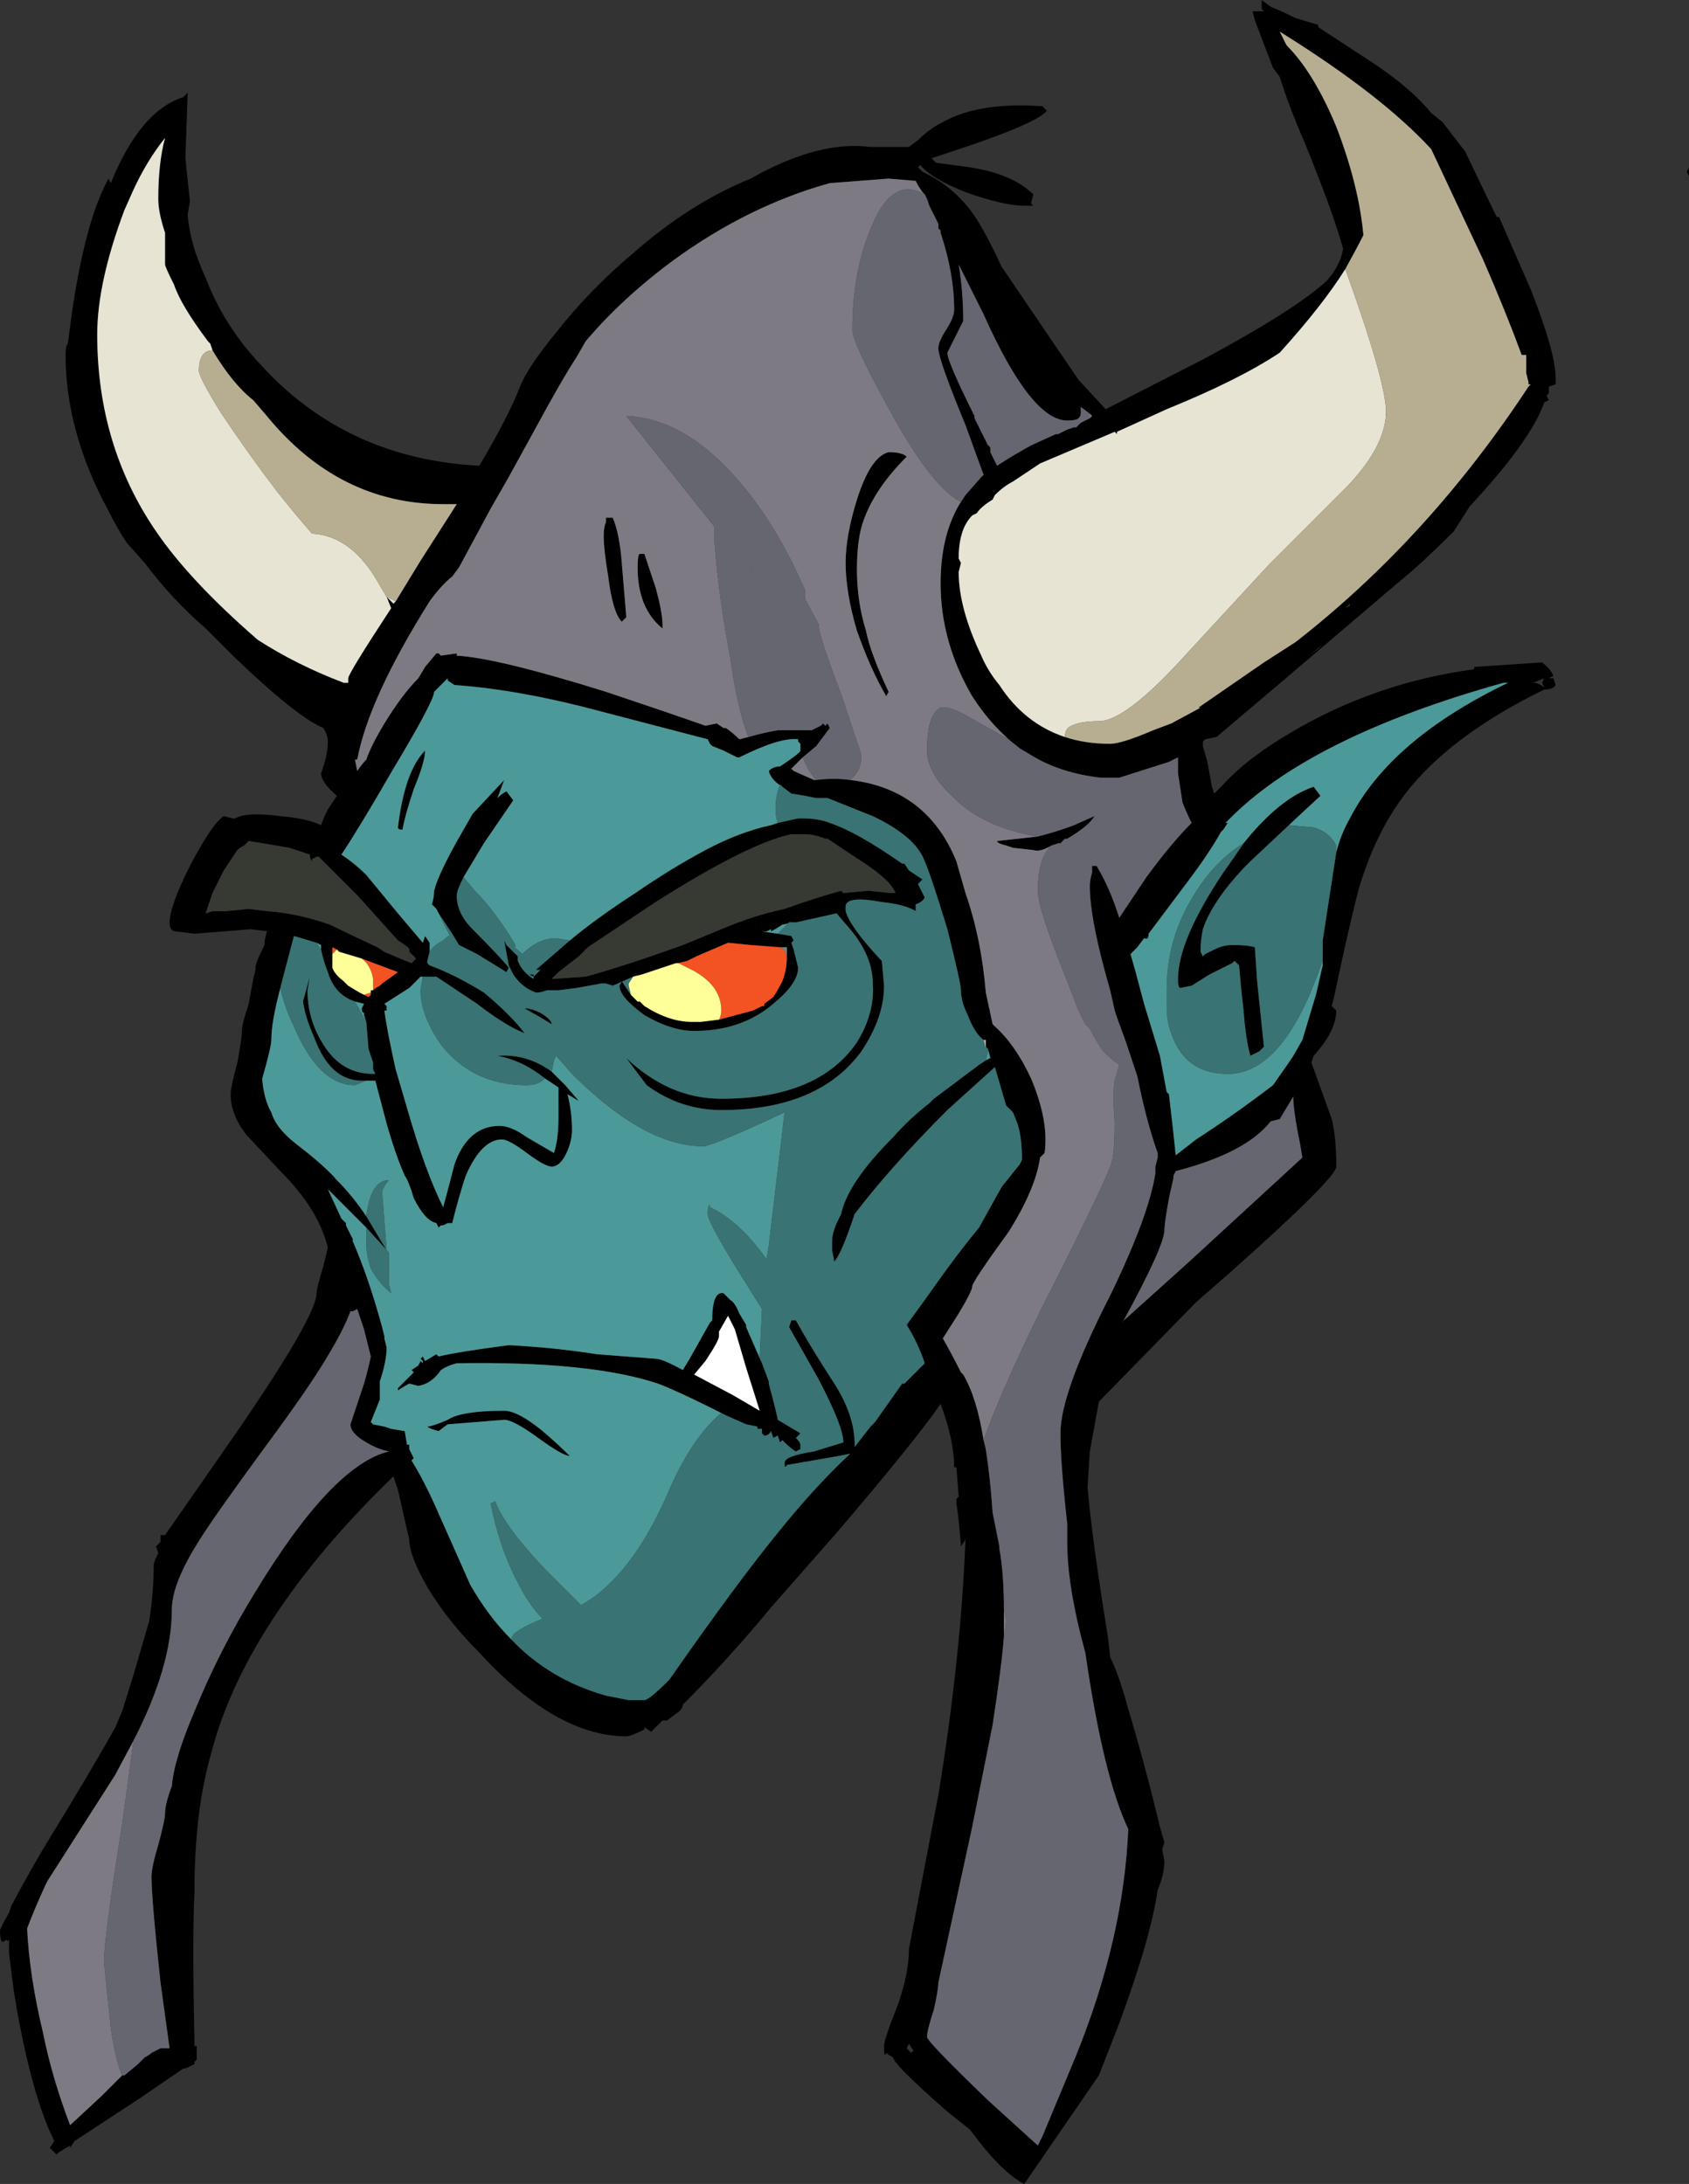 <?xml version="1.0" encoding="UTF-8" standalone="no"?>
<svg xmlns:ffdec="https://www.free-decompiler.com/flash" xmlns:xlink="http://www.w3.org/1999/xlink" ffdec:objectType="shape" height="48.3px" width="37.35px" xmlns="http://www.w3.org/2000/svg">
  <rect width="100%" height="100%" fill="#333333" stroke="none"/>
  <g transform="matrix(1.0, 0.0, 0.0, 1.0, -14.85, 12.65)">
    <path d="M19.55 -4.9 L19.5 -5.05 19.45 -5.1 Q18.85 -5.9 18.7 -6.35 18.5 -6.75 18.5 -6.8 L18.5 -7.5 Q18.35 -7.95 18.35 -8.25 18.35 -9.05 18.5 -9.6 18.1 -9.1 17.8 -8.45 L17.6 -8.0 Q17.0 -6.4 17.0 -5.25 17.0 -2.8 18.3 -0.9 19.05 0.2 20.55 1.5 21.4 2.05 22.45 2.45 L22.55 2.45 22.55 2.35 Q22.55 2.25 23.5 0.8 L23.4 0.55 23.55 0.7 23.6 0.65 24.15 -0.25 24.95 -1.5 24.65 -1.5 Q22.35 -1.5 20.75 -3.45 L20.45 -3.8 Q20.0 -4.15 19.55 -4.9 M19.0 -10.6 L18.95 -9.15 Q19.0 -8.65 19.05 -8.2 L19.0 -7.9 Q19.05 -7.25 19.4 -6.5 19.8 -5.45 20.6 -4.6 22.5 -2.5 25.45 -2.35 26.1 -3.45 26.35 -4.1 26.5 -4.5 27.15 -5.3 27.9 -6.25 28.85 -7.05 30.1 -8.15 31.45 -8.7 32.95 -9.55 34.1 -9.4 L34.95 -9.4 35.15 -9.55 Q35.4 -9.8 35.7 -9.95 36.5 -10.4 37.9 -10.3 L38.0 -10.2 Q37.8 -9.95 36.35 -9.45 L35.45 -9.15 35.55 -9.05 36.3 -8.95 Q37.25 -8.8 37.7 -8.35 L37.65 -8.15 37.7 -8.1 37.5 -8.1 Q37.05 -8.1 36.2 -8.4 35.45 -8.7 35.2 -9.0 L35.15 -8.95 35.25 -8.85 Q36.0 -8.5 36.45 -7.8 36.7 -7.4 37.0 -6.75 L38.7 -4.25 39.3 -3.6 41.45 -4.7 Q43.5 -5.8 44.2 -6.45 44.5 -6.8 44.55 -7.15 44.35 -7.9 43.7 -9.5 43.35 -10.3 43.15 -10.95 L43.0 -11.15 42.6 -12.2 42.55 -12.4 42.8 -12.4 42.75 -12.45 42.75 -12.65 42.95 -12.5 Q43.2 -12.4 43.5 -12.25 L44.0 -12.1 44.0 -12.05 45.3 -11.2 Q46.1 -10.65 46.5 -10.15 L46.75 -9.95 47.25 -9.3 47.85 -8.05 47.95 -7.85 48.0 -7.85 48.7 -6.25 Q49.25 -4.85 49.25 -4.3 L49.25 -4.15 49.1 -4.1 49.1 -3.95 49.05 -3.9 49.1 -3.8 49.0 -3.75 Q48.7 -2.9 47.35 -1.45 L47.0 -0.9 Q46.25 -0.15 45.75 0.25 L43.05 2.55 41.75 3.65 41.5 3.7 41.45 3.75 41.45 3.85 41.55 4.2 41.65 4.75 41.7 4.9 41.9 4.7 Q42.45 4.1 43.4 3.55 45.25 2.45 47.45 2.15 L47.45 2.1 48.95 2.0 Q49.15 2.15 49.2 2.3 L49.1 2.35 49.2 2.35 49.25 2.5 Q49.2 2.6 49.0 2.6 47.05 3.55 46.05 4.75 45.3 5.65 44.9 7.0 44.7 7.75 44.35 9.4 L44.3 9.6 44.4 9.7 Q44.4 10.15 43.9 10.7 L43.85 10.85 44.3 12.1 Q44.4 12.5 44.4 13.15 44.4 13.4 42.1 15.45 L41.3 16.15 39.15 18.35 38.95 19.45 38.9 20.25 Q39.0 21.4 39.35 23.55 L39.4 24.0 Q39.6 24.4 39.8 25.15 40.15 26.3 40.5 27.75 L40.6 28.1 40.55 28.25 40.6 28.5 Q40.6 28.8 40.45 29.15 40.3 30.2 39.6 32.1 L39.15 33.25 37.5 35.65 Q37.0 35.4 36.3 34.45 L35.8 34.05 Q34.6 33.0 34.6 32.85 34.5 32.8 34.45 32.75 34.4 32.9 34.4 32.6 34.4 32.45 34.7 31.7 34.95 31.0 34.95 30.45 L35.6 27.05 Q36.1 24.0 36.2 21.4 L36.1 21.55 Q36.05 20.9 36.0 20.6 L36.0 20.5 36.05 20.45 36.0 19.8 35.95 19.8 Q35.95 19.2 35.65 18.4 35.1 19.2 33.35 21.25 L31.9 22.9 Q30.95 24.05 29.95 25.05 29.95 25.15 29.8 25.25 L29.6 25.4 29.5 25.4 29.25 25.65 29.1 25.55 29.1 25.6 Q28.8 25.75 28.7 25.75 27.15 25.75 25.45 23.9 24.75 23.2 24.3 22.45 23.9 21.75 23.9 21.4 L23.65 20.3 23.55 20.0 Q20.25 23.2 19.5 26.2 19.15 27.45 19.15 29.2 19.1 30.25 19.15 32.5 L19.15 32.6 19.2 32.6 19.2 32.9 19.15 32.95 19.15 33.0 19.05 33.05 Q18.95 33.1 18.9 33.1 L17.95 33.75 16.5 34.7 16.4 34.85 16.4 34.8 16.15 34.95 16.1 35.0 15.95 34.85 16.05 34.7 Q15.75 34.1 15.5 33.1 15.3 32.3 15.15 31.35 L15.05 30.55 15.05 30.25 Q15.0 30.3 15.0 30.25 L14.9 30.3 Q14.85 30.25 14.85 30.05 14.85 30.0 15.05 29.65 L15.1 29.5 Q15.55 28.65 15.95 28.0 16.9 26.45 17.4 25.55 L17.55 25.2 17.8 24.4 18.15 23.2 Q18.25 22.55 18.25 21.95 18.25 21.9 18.35 21.7 L18.3 21.55 18.4 21.45 18.4 21.3 18.5 21.3 20.1 19.0 Q21.85 16.45 21.85 15.95 21.85 15.85 22.0 15.35 L22.1 14.95 Q21.9 14.1 21.05 13.25 L20.3 12.45 Q19.95 12.0 19.95 11.55 19.95 11.4 20.1 10.85 20.2 10.3 20.2 10.15 20.2 10.0 20.35 9.55 L20.45 9.0 20.5 8.8 20.5 8.75 Q20.5 8.65 20.65 8.35 L20.7 8.25 20.7 8.2 Q20.7 8.15 20.75 7.95 L20.8 7.95 20.4 7.9 19.15 8.0 18.75 7.95 Q18.6 7.95 18.6 7.75 18.6 7.4 19.05 6.5 19.55 5.55 19.8 5.4 L20.0 5.45 20.05 5.45 Q20.3 5.3 21.05 5.4 21.65 5.45 21.95 5.6 22.0 5.45 22.1 5.25 L22.3 4.95 Q21.95 4.65 21.95 4.45 22.1 4.05 22.1 3.75 22.1 3.6 22.0 3.45 21.4 3.2 20.0 1.85 L19.4 1.25 Q18.65 0.6 18.05 -0.2 L17.65 -0.65 Q17.45 -0.95 17.25 -1.35 16.3 -3.1 16.3 -4.8 16.3 -5.0 16.35 -5.05 L16.45 -5.8 Q16.75 -7.8 17.25 -8.7 L17.3 -8.6 Q17.95 -10.2 18.9 -10.5 L19.0 -10.6 M35.3 -8.35 L35.25 -8.4 35.15 -8.55 35.1 -8.65 34.5 -8.7 33.2 -8.6 Q31.4 -8.1 29.75 -6.9 28.6 -6.05 27.8 -5.1 L27.6 -4.75 Q27.3 -4.3 26.65 -3.1 L26.1 -2.1 25.7 -1.4 25.0 -0.1 24.85 0.1 Q24.6 0.3 24.35 0.65 23.0 2.8 22.75 4.15 L22.7 4.15 22.75 4.4 Q22.85 4.25 22.95 4.15 23.05 3.85 23.35 3.35 23.75 2.7 24.1 2.35 L24.25 2.1 24.5 1.8 24.55 1.8 24.6 1.85 24.95 1.8 24.95 1.85 Q25.85 1.9 28.25 2.65 29.45 3.05 30.45 3.4 L30.7 3.35 30.85 3.45 30.9 3.45 Q31.05 3.55 31.2 3.7 L31.4 3.65 Q31.75 3.55 32.05 3.5 L32.8 3.5 33.0 3.4 33.05 3.35 33.1 3.4 33.15 3.35 33.2 3.45 32.9 3.85 32.6 4.1 32.35 4.35 32.4 4.4 32.85 4.6 32.9 4.6 Q33.3 4.55 33.65 4.6 35.35 4.8 36.0 6.4 L36.2 7.1 Q36.55 8.1 36.65 9.3 L36.8 10.0 36.85 10.05 Q37.3 10.45 37.65 11.2 38.05 12.15 37.95 12.85 L37.85 12.95 Q37.75 13.65 37.15 14.6 36.35 15.7 36.35 15.8 36.35 15.9 36.05 16.4 L35.7 16.95 Q35.9 17.3 36.1 17.7 L36.15 17.75 Q36.45 18.25 36.6 19.2 L36.65 19.4 Q36.75 20.05 36.8 20.8 L36.95 21.55 36.95 21.6 Q37.05 22.15 37.05 22.95 L37.05 23.55 Q37.0 24.2 36.8 25.5 L36.65 26.25 36.35 27.75 35.6 31.2 Q35.6 31.35 35.5 31.8 35.35 32.25 35.35 32.4 35.35 32.5 36.7 33.8 L37.8 34.8 37.9 34.6 38.65 32.8 Q39.7 30.2 39.8 27.8 39.25 26.65 38.85 23.9 38.45 22.45 38.45 21.45 L38.45 21.05 Q38.3 19.7 38.3 19.05 38.3 18.15 39.4 16.0 40.25 14.25 40.4 13.3 L40.4 13.15 40.45 12.95 40.45 12.85 Q40.2 12.15 40.0 11.15 L39.75 10.4 39.55 9.85 39.5 9.7 39.4 9.25 Q38.95 7.7 38.95 6.95 38.95 6.8 39.0 6.65 L39.0 6.5 39.1 6.5 Q39.4 7.0 39.6 7.65 L40.2 6.75 Q40.75 6.0 41.2 5.55 41.1 5.35 41.0 5.1 L40.9 4.45 40.9 4.1 40.7 4.2 39.6 4.55 39.2 4.55 Q38.3 4.45 37.65 4.05 L37.4 3.9 Q36.8 3.45 36.35 2.75 35.65 1.55 35.65 0.25 35.65 -0.95 36.2 -1.7 L36.55 -2.1 36.6 -2.15 36.2 -3.25 Q35.6 -4.7 35.6 -4.95 35.6 -5.1 35.8 -5.4 35.95 -5.65 35.95 -5.8 35.95 -6.6 35.65 -7.5 L35.65 -7.55 35.6 -7.6 35.6 -7.7 35.4 -8.1 35.35 -8.25 35.3 -8.35 M38.1 6.05 Q37.85 6.2 37.7 6.15 L37.25 6.1 37.1 6.05 Q36.9 6.0 36.9 5.95 L37.8 5.85 Q38.2 5.75 38.6 5.6 L39.05 5.4 Q38.95 5.6 38.45 5.9 L38.4 5.9 38.3 6.0 38.25 6.0 38.1 6.05 M28.6 -0.2 L28.7 1.0 28.6 1.1 Q28.4 0.9 28.3 0.1 28.2 -0.5 28.2 -0.8 28.2 -1.0 28.25 -1.1 L28.25 -1.2 28.4 -1.2 Q28.55 -0.85 28.6 -0.2 M29.0 -0.4 L29.1 -0.4 29.35 0.35 Q29.5 0.9 29.5 1.15 L29.5 1.25 Q28.95 0.8 28.95 -0.1 28.95 -0.4 29.0 -0.4 M34.5 -2.65 Q34.8 -2.65 34.9 -2.55 34.2 -1.85 33.95 -1.15 33.8 -0.75 33.8 -0.05 33.8 0.65 34.0 1.3 34.1 1.8 34.5 2.65 L34.45 2.75 Q34.1 2.15 33.8 1.3 33.55 0.45 33.55 -0.2 33.55 -0.8 33.8 -1.6 34.1 -2.55 34.5 -2.65 M38.4 3.65 Q38.85 3.8 39.4 3.8 39.65 3.8 40.35 3.5 L40.75 3.35 41.4 3.0 41.35 3.0 42.8 2.0 43.5 1.55 Q46.45 -0.75 48.65 -4.1 L48.7 -4.15 48.65 -4.15 48.65 -4.2 48.6 -4.4 48.6 -4.8 48.5 -4.8 Q48.15 -5.75 47.65 -6.9 L46.5 -9.35 Q45.4 -10.55 43.15 -11.95 L43.3 -11.65 Q43.9 -11.05 44.4 -9.85 44.9 -8.55 45.0 -7.45 44.85 -7.15 44.6 -6.7 44.1 -5.9 43.15 -4.85 42.25 -4.25 40.65 -3.6 L39.55 -3.1 39.55 -3.05 39.5 -3.1 37.85 -2.4 37.25 -2.0 Q37.05 -1.9 36.85 -1.7 L36.8 -1.6 Q36.55 -1.45 36.45 -1.3 L36.35 -1.25 Q36.05 -0.95 36.05 -0.3 L36.1 -0.2 36.05 0.0 Q36.05 0.8 36.55 1.85 36.7 2.2 36.95 2.5 37.5 3.35 38.4 3.65 M38.95 -3.5 L38.75 -3.65 38.75 -3.5 Q38.75 -3.45 38.7 -3.4 38.65 -3.35 38.45 -3.35 37.65 -3.35 36.6 -5.7 L36.05 -6.8 Q36.15 -6.2 36.15 -5.55 L35.8 -4.85 Q35.8 -4.65 36.4 -3.45 L36.4 -3.4 36.65 -2.9 36.75 -2.75 36.75 -2.65 36.9 -2.35 Q37.2 -2.55 37.65 -2.8 L38.2 -3.05 38.25 -3.05 38.45 -3.15 38.6 -3.2 38.65 -3.2 38.75 -3.3 38.95 -3.4 39.0 -3.45 38.95 -3.5 M52.15 -8.85 L52.2 -8.95 52.2 -8.75 52.15 -8.85 M49.0 2.55 L48.95 2.45 49.0 2.35 48.75 2.45 48.8 2.45 Q48.95 2.5 49.0 2.55 M44.4 6.2 Q44.5 5.8 44.7 5.45 45.6 3.7 48.2 2.45 L48.1 2.45 Q43.8 3.65 42.0 5.5 L41.95 5.55 42.0 5.55 41.9 5.7 41.85 5.75 Q41.6 6.2 41.15 6.8 L40.25 8.0 Q40.25 8.15 40.15 8.1 L40.0 8.3 39.85 8.45 39.95 8.8 40.15 9.55 Q40.35 10.2 40.5 10.7 L40.65 11.5 40.7 11.55 Q40.8 12.4 40.85 12.9 L41.3 12.55 Q42.15 12.0 43.0 11.35 L43.35 10.85 43.45 10.7 43.65 10.35 43.95 9.35 44.1 8.7 44.1 8.6 44.1 8.15 44.4 6.2 M42.35 6.0 Q43.15 5.0 43.9 4.75 L44.05 4.95 43.35 5.6 42.5 6.4 42.35 6.55 Q41.65 7.3 41.45 7.9 41.4 8.15 41.4 8.35 L41.4 8.4 41.45 8.5 41.5 8.45 41.7 8.35 Q41.9 8.25 42.1 8.25 42.45 8.25 42.6 8.3 L42.65 9.05 42.8 10.5 42.7 10.6 42.5 10.7 Q42.4 10.35 42.35 9.7 L42.3 9.25 42.25 8.7 42.15 8.6 42.1 8.65 41.6 8.9 41.2 9.15 40.95 9.2 Q40.9 9.2 40.9 9.0 40.9 8.15 41.9 6.65 42.15 6.3 42.35 6.0 M44.0 1.7 L43.8 1.85 44.1 1.6 44.0 1.7 M44.7 0.75 L44.7 0.7 44.6 0.8 44.7 0.75 M32.05 5.55 L32.5 5.45 32.6 5.45 Q32.95 5.45 33.2 5.55 33.8 5.75 34.8 6.45 L34.85 6.45 34.95 6.6 35.25 6.8 35.15 6.9 35.3 7.2 Q35.25 7.3 35.1 7.35 L35.1 7.5 Q34.85 7.35 34.35 7.3 33.55 7.15 33.55 7.4 L33.55 7.5 Q33.65 7.85 34.3 8.55 L34.35 8.6 34.4 9.15 Q34.4 9.85 33.9 10.6 32.95 11.9 30.8 11.9 29.9 11.9 29.15 11.35 L28.7 10.75 Q29.65 11.65 30.8 11.65 32.95 11.65 33.8 10.4 34.2 9.75 34.15 9.1 34.15 8.5 33.65 7.9 L33.35 7.55 Q32.9 7.65 32.45 7.75 L32.4 7.75 32.15 7.8 Q32.0 7.9 31.9 7.95 L31.9 7.9 31.8 7.95 31.7 7.95 32.05 8.0 32.35 8.05 32.4 8.15 32.35 8.2 32.4 8.35 32.5 8.75 Q32.5 9.1 31.95 9.55 31.25 10.15 30.2 10.15 29.7 10.15 29.1 9.8 28.55 9.4 28.55 9.15 L28.6 9.05 28.8 9.35 28.95 9.5 29.0 9.5 29.1 9.6 Q29.65 9.95 30.15 9.95 L30.35 9.95 30.75 9.9 31.5 9.7 31.7 9.6 31.75 9.6 31.75 9.55 31.95 9.4 Q32.05 9.25 32.15 9.05 32.25 8.8 32.25 8.5 L32.25 8.3 32.1 8.3 31.45 8.25 30.95 8.2 30.25 8.5 30.05 8.6 29.85 8.65 29.8 8.65 29.05 8.9 28.85 8.95 28.4 9.15 28.25 9.1 28.15 9.1 27.6 9.2 27.2 9.25 26.95 9.25 Q26.8 9.3 26.75 9.3 L26.7 9.3 Q26.4 9.2 26.2 8.9 L26.1 8.7 26.0 8.15 26.05 8.25 26.3 8.5 26.3 8.6 Q26.4 8.85 26.65 9.0 L26.65 8.95 26.55 8.9 26.65 8.9 26.65 8.95 26.8 8.8 26.7 8.8 27.45 8.15 Q28.05 7.65 28.9 7.1 29.7 6.55 30.45 6.15 31.2 5.75 31.9 5.6 L32.05 5.55 M25.1 6.75 Q24.95 7.05 24.95 7.15 24.95 7.55 25.3 7.9 25.9 8.5 26.1 8.75 L26.05 8.85 25.4 8.45 25.0 8.25 24.85 8.0 24.55 7.55 24.5 7.45 24.4 7.35 Q24.45 7.2 24.45 7.05 24.55 6.65 25.1 5.7 L25.3 5.35 26.0 4.6 25.85 5.0 Q25.95 4.9 26.05 4.85 L26.2 5.05 25.55 6.0 Q25.25 6.5 25.1 6.75 M24.35 8.4 L24.3 8.6 24.3 8.65 24.35 8.7 Q24.9 8.9 25.55 9.3 26.15 9.8 26.45 10.2 26.05 10.05 25.4 9.55 L24.5 8.95 24.2 8.95 24.15 8.95 23.9 9.2 23.35 9.55 23.4 9.6 23.4 9.7 23.35 9.7 Q23.4 10.1 23.6 11.0 L23.85 11.85 Q24.25 13.25 24.65 14.05 24.8 13.5 24.9 13.1 25.2 12.25 25.9 12.25 26.15 12.25 26.5 12.5 L27.1 12.85 Q27.2 12.55 27.2 12.05 L27.2 11.4 26.9 11.2 Q26.4 10.8 25.85 10.7 26.5 10.65 27.05 11.05 L27.35 11.35 27.65 11.7 27.4 11.55 Q27.5 11.95 27.5 12.35 27.5 12.55 27.4 12.8 27.25 13.15 27.05 13.15 26.9 13.15 26.5 12.85 26.1 12.55 25.95 12.55 25.5 12.55 25.15 13.35 25.0 13.8 24.85 14.4 L24.75 14.4 24.65 14.45 24.6 14.45 24.55 14.5 24.5 14.4 Q24.25 14.35 24.0 13.85 23.9 13.5 23.8 13.35 23.6 12.9 23.4 12.2 L23.15 11.25 22.95 11.25 22.85 11.25 Q22.15 11.25 21.8 10.3 21.6 9.85 21.55 9.5 L21.7 8.95 21.65 9.25 Q21.65 9.9 22.0 10.45 22.4 11.1 23.1 11.1 L23.15 11.1 23.1 11.0 23.1 10.85 23.0 10.55 22.95 9.95 22.9 9.8 22.9 9.75 Q22.85 9.75 22.85 9.65 L22.9 9.55 22.7 9.5 Q22.25 9.35 22.1 8.85 22.0 8.6 21.95 8.35 L21.95 8.25 21.85 8.2 21.35 8.05 21.1 9.0 21.05 9.2 Q20.85 9.95 20.85 10.35 20.85 10.5 20.65 11.2 L20.65 11.25 Q20.7 11.7 20.85 11.95 20.95 12.3 21.4 12.65 22.05 13.15 22.3 13.45 22.65 13.8 22.95 14.25 L23.4 15.0 23.45 15.05 22.95 14.5 22.1 13.65 22.4 14.3 22.5 14.4 22.5 14.45 22.65 14.75 22.65 14.8 Q23.0 15.6 23.3 16.7 L23.35 16.9 23.35 16.95 23.4 17.15 Q23.4 17.45 23.25 17.9 L23.25 18.3 23.05 18.8 23.1 18.85 23.35 18.9 23.5 18.95 23.8 19.0 23.85 19.3 23.9 19.3 23.9 19.4 24.0 19.6 23.95 19.65 Q24.2 20.05 24.45 20.6 L25.25 22.4 Q25.65 23.1 26.15 23.6 27.0 24.5 28.25 24.85 L28.75 24.95 29.1 24.95 Q29.2 24.95 29.65 24.5 31.15 22.35 32.05 21.25 32.85 20.25 33.65 19.5 L33.4 19.55 32.25 19.75 Q32.2 19.85 32.2 19.7 32.2 19.55 32.85 19.45 L33.5 19.25 Q33.5 18.9 32.95 17.85 L32.3 16.7 32.35 16.55 32.45 16.55 Q32.75 17.1 33.3 17.95 33.75 18.65 33.75 19.3 L33.75 19.35 34.1 18.9 34.2 18.8 34.8 17.95 34.85 17.95 35.3 17.5 Q35.15 17.05 34.9 16.65 L35.3 16.1 Q36.0 15.1 36.5 14.5 L37.0 13.6 37.4 13.1 37.45 13.0 Q37.45 12.5 37.35 12.2 L37.25 11.95 37.1 11.8 36.85 10.95 35.8 11.9 Q34.55 13.15 33.75 14.2 33.45 15.1 33.3 15.25 L33.25 15.0 33.25 14.8 Q33.25 14.6 33.4 14.3 L33.45 14.2 Q33.6 13.5 34.6 12.5 34.95 12.1 35.4 11.75 L35.5 11.65 36.5 10.9 36.65 10.8 36.75 10.75 36.7 10.55 36.65 10.5 36.65 10.35 36.6 10.35 Q36.4 10.2 36.25 9.8 36.1 9.5 36.1 9.25 36.1 9.1 35.8 7.9 35.45 6.75 35.3 6.4 35.1 5.85 34.15 5.4 L33.15 5.0 32.9 5.0 32.65 4.95 32.35 4.9 32.15 4.75 Q31.9 4.6 31.85 4.4 31.95 4.3 32.1 4.3 32.55 4.0 32.55 3.95 L32.55 3.8 32.5 3.75 32.5 3.7 Q32.1 3.65 31.2 4.1 L31.15 4.1 30.85 3.95 30.6 3.85 30.55 3.8 30.5 3.7 28.2 3.1 Q26.35 2.6 24.9 2.5 L24.75 2.4 24.75 2.35 24.45 2.65 Q24.45 2.85 23.55 4.35 22.8 5.65 22.4 6.25 22.7 6.45 22.95 6.7 L23.65 7.55 24.2 8.2 24.25 8.05 24.35 8.2 24.35 8.4 M31.7 17.5 L31.85 17.9 31.85 17.95 Q32.0 18.5 32.05 18.75 L32.55 19.05 32.45 19.15 Q32.55 19.25 32.55 19.3 L32.55 19.4 32.45 19.45 Q32.35 19.4 32.15 19.2 L32.1 19.25 32.05 19.1 31.95 19.15 31.9 19.0 Q31.85 19.1 31.75 19.1 L31.7 19.05 31.7 18.95 31.6 18.95 31.6 18.9 31.35 18.85 30.9 18.65 30.6 18.5 Q29.8 18.1 29.4 17.95 27.9 17.45 24.95 17.5 24.75 17.55 24.6 17.65 24.4 17.95 24.1 18.0 L23.9 17.95 Q23.8 18.0 23.65 18.1 L23.65 18.05 24.0 17.7 23.95 17.65 24.1 17.55 24.15 17.45 24.2 17.5 24.2 17.45 24.15 17.4 24.2 17.35 24.25 17.45 24.5 17.3 24.55 17.35 Q24.95 17.25 26.1 17.1 27.1 17.15 28.05 17.3 L29.35 17.4 Q29.5 17.4 29.95 17.65 L30.1 17.4 30.55 16.6 30.6 16.55 Q30.6 15.9 30.85 15.95 L31.0 16.1 Q31.1 16.15 31.2 16.4 L31.35 16.65 31.35 16.7 31.7 17.5 M42.95 12.15 Q42.4 12.85 40.85 13.25 L40.8 13.35 40.8 13.4 40.7 13.85 Q40.6 14.4 40.6 14.55 40.6 14.9 39.7 16.55 L39.65 16.6 41.15 15.25 43.65 12.95 43.6 12.65 43.55 12.4 Q43.45 11.85 43.45 11.65 L43.45 11.6 43.15 12.1 42.95 12.15 M32.55 3.8 L32.55 3.8 M33.1 5.9 Q32.85 5.8 32.65 5.8 L32.35 5.8 Q31.4 6.0 29.35 7.3 L27.85 8.3 27.65 8.5 27.2 8.85 27.05 9.0 27.8 8.95 Q28.7 8.7 29.95 8.25 L30.8 7.9 Q31.5 7.6 32.2 7.45 32.9 7.2 33.45 7.05 L33.5 7.1 34.05 7.05 34.55 7.1 34.65 7.1 Q34.55 6.8 33.75 6.3 L33.15 5.9 33.1 5.9 M24.0 4.8 Q23.8 5.4 23.75 5.7 23.65 5.7 23.65 5.65 23.8 4.4 24.25 3.95 24.25 4.2 24.0 4.8 M26.8 9.85 L26.45 9.65 Q26.6 9.65 26.8 9.75 27.05 9.9 27.05 10.0 L26.8 9.85 M23.35 8.4 L23.7 8.55 23.95 8.65 24.05 8.55 23.9 8.4 23.9 8.35 Q23.9 8.3 23.65 8.15 L22.75 7.15 Q22.25 6.65 21.9 6.3 L21.85 6.3 21.75 6.35 21.75 6.4 Q21.7 6.35 21.7 6.25 L21.25 6.1 20.35 5.95 20.25 6.05 Q20.15 6.1 20.1 6.15 L19.8 6.6 19.55 7.1 19.4 7.55 19.55 7.5 19.85 7.5 20.35 7.45 20.75 7.5 Q21.45 7.55 22.15 7.8 22.45 7.95 23.2 8.3 L23.35 8.4 M23.1 9.25 Q23.15 9.2 23.25 9.15 L23.3 9.1 23.65 8.85 22.85 8.55 22.35 8.4 22.3 8.35 22.2 8.3 22.2 8.45 22.2 8.75 Q22.25 8.9 22.45 9.05 L22.55 9.15 22.8 9.3 23.0 9.4 23.05 9.35 23.05 9.25 23.1 9.25 M30.95 16.45 L30.75 16.8 30.75 16.9 Q30.75 17.0 30.45 17.45 L30.2 17.75 31.05 18.2 31.65 18.55 31.35 17.6 31.1 16.75 30.95 16.45 M24.75 18.85 L24.55 19.0 Q24.35 18.95 24.3 18.9 24.4 18.9 24.75 18.75 25.05 18.55 26.0 18.55 26.3 18.55 26.85 19.0 27.2 19.3 27.45 19.55 27.3 19.55 26.75 19.15 26.2 18.75 26.0 18.75 L24.75 18.85 M17.55 33.25 L17.6 33.25 17.9 33.0 18.05 32.85 Q18.15 32.8 18.2 32.75 L18.4 32.65 18.6 32.65 18.4 31.2 Q18.2 29.35 18.2 28.85 18.2 28.65 18.35 28.15 18.5 27.6 18.5 27.45 18.5 27.25 18.65 26.85 18.7 26.25 19.15 25.2 19.7 23.85 20.5 22.55 22.2 19.75 23.45 19.45 23.2 19.4 22.95 19.25 22.6 19.05 22.6 18.85 L22.9 17.95 Q23.0 17.6 23.05 17.35 L22.9 16.75 22.75 16.3 22.65 16.35 22.6 16.35 Q22.45 16.75 22.15 17.25 21.75 17.95 20.75 19.3 19.65 20.8 19.3 21.35 18.65 22.35 18.65 22.95 18.65 24.2 17.8 25.85 L17.4 26.6 15.9 28.95 15.85 29.05 Q15.6 29.6 15.45 30.0 15.5 31.05 15.8 32.3 16.0 33.3 16.4 34.35 L17.1 33.7 17.55 33.25 M34.9 32.65 L35.0 32.75 35.05 32.7 34.95 32.55 34.9 32.65 M27.2 29.0 L27.2 29.0" fill="#000000" fill-rule="evenodd" stroke="none"/>
    <path d="M30.95 16.45 L31.1 16.75 31.35 17.6 31.65 18.55 31.05 18.2 30.2 17.75 30.45 17.45 Q30.75 17.0 30.75 16.9 L30.75 16.8 30.95 16.45" fill="#ffffff" fill-rule="evenodd" stroke="none"/>
    <path d="M44.1 8.6 L44.1 8.7 43.95 9.35 43.65 10.35 43.45 10.7 43.35 10.85 43.0 11.35 Q42.15 12.0 41.3 12.55 L40.85 12.9 Q40.8 12.4 40.7 11.55 L40.65 11.5 40.5 10.7 Q40.35 10.2 40.15 9.55 L39.95 8.8 39.85 8.45 40.0 8.3 40.15 8.1 Q40.25 8.15 40.25 8.0 L41.15 6.8 Q41.6 6.2 41.85 5.75 L41.9 5.7 42.0 5.55 41.95 5.55 42.0 5.5 Q43.8 3.65 48.1 2.45 L48.2 2.45 Q45.6 3.7 44.7 5.45 44.5 5.8 44.4 6.2 L44.4 6.05 Q44.25 5.75 43.9 5.65 L43.35 5.6 44.05 4.95 43.9 4.75 Q43.15 5.0 42.35 6.0 41.7 6.4 41.25 7.15 40.65 8.1 40.65 9.25 L40.65 9.6 Q40.65 9.95 40.75 10.2 41.05 11.1 42.0 11.1 43.15 11.1 43.95 9.0 L44.1 8.6 M32.4 7.75 L32.3 7.75 32.05 8.0 31.7 7.95 31.8 7.95 31.9 7.9 31.9 7.95 Q32.0 7.9 32.15 7.8 L32.4 7.75 M27.45 8.15 L27.15 8.1 Q26.75 8.1 26.4 8.45 26.3 8.35 26.15 8.25 L26.25 8.3 26.25 8.25 Q25.8 7.5 25.35 7.05 L25.1 6.75 Q25.25 6.5 25.55 6.0 L26.2 5.05 26.05 4.85 Q25.95 4.9 25.85 5.0 L26.0 4.6 25.3 5.35 25.1 5.7 Q24.55 6.65 24.45 7.05 24.45 7.2 24.4 7.35 L24.5 7.45 24.55 7.55 Q24.65 7.75 24.8 8.05 L24.85 8.0 Q24.75 8.05 24.65 8.15 24.45 8.25 24.35 8.4 L24.35 8.2 24.25 8.05 24.2 8.2 23.65 7.55 22.95 6.7 Q22.7 6.45 22.4 6.25 22.8 5.65 23.55 4.35 24.45 2.85 24.45 2.65 L24.75 2.35 24.75 2.4 24.9 2.5 Q26.35 2.6 28.2 3.1 L30.5 3.7 30.55 3.8 30.6 3.85 30.85 3.95 31.15 4.1 31.2 4.1 Q32.1 3.65 32.5 3.7 L32.5 3.75 32.55 3.8 32.55 3.95 Q32.55 4.0 32.1 4.3 31.95 4.3 31.85 4.4 31.9 4.6 32.15 4.75 L32.1 4.7 Q32.0 4.95 32.0 5.25 32.0 5.4 32.05 5.55 L31.9 5.6 Q31.2 5.75 30.45 6.15 29.7 6.55 28.9 7.1 28.05 7.65 27.45 8.15 M24.2 8.95 L24.15 9.25 Q24.15 9.8 24.6 10.45 25.3 11.35 26.5 11.35 26.75 11.35 26.9 11.2 L27.2 11.4 27.2 12.05 Q27.2 12.55 27.1 12.85 L26.5 12.5 Q26.15 12.25 25.9 12.25 25.2 12.25 24.9 13.1 24.8 13.5 24.65 14.05 24.25 13.25 23.85 11.85 L23.6 11.0 Q23.4 10.1 23.35 9.7 L23.4 9.7 23.4 9.6 23.35 9.55 23.9 9.2 24.15 8.95 24.2 8.95 M27.05 11.05 L27.1 10.8 27.15 10.7 27.5 11.1 Q29.1 12.7 30.4 12.7 30.6 12.7 32.2 11.95 L31.85 14.9 31.8 15.2 Q31.2 14.35 30.55 14.05 L30.55 14.0 Q30.5 14.0 30.5 14.2 30.5 14.4 31.45 15.9 L31.7 16.3 31.65 17.35 31.7 17.5 31.35 16.7 31.35 16.65 31.2 16.4 Q31.1 16.15 31.0 16.1 L30.85 15.95 Q30.6 15.9 30.6 16.55 L30.55 16.6 30.1 17.4 29.95 17.65 Q29.5 17.4 29.35 17.4 L28.05 17.3 Q27.1 17.15 26.1 17.1 24.95 17.25 24.55 17.35 L24.5 17.3 24.25 17.45 24.2 17.35 24.15 17.4 24.2 17.45 24.2 17.5 24.15 17.45 24.1 17.55 23.95 17.65 24.0 17.7 23.65 18.05 23.65 18.1 Q23.8 18.0 23.9 17.95 L24.1 18.0 Q24.4 17.95 24.6 17.65 24.75 17.55 24.95 17.5 27.9 17.45 29.4 17.95 29.8 18.1 30.6 18.5 L30.9 18.65 30.8 18.6 Q30.15 19.15 29.65 20.3 29.05 21.7 28.3 22.4 28.05 22.65 27.7 22.85 L26.9 22.05 Q26.0 21.1 25.8 20.55 L25.7 20.6 Q25.9 21.6 26.3 22.35 26.55 22.85 26.85 23.15 26.35 23.35 26.2 23.5 L26.15 23.6 Q25.65 23.1 25.25 22.4 L24.45 20.6 Q24.2 20.05 23.95 19.65 L24.0 19.6 23.9 19.4 23.9 19.3 23.85 19.3 23.8 19.0 23.5 18.95 23.35 18.9 23.1 18.85 23.05 18.8 23.25 18.3 23.25 17.9 Q23.4 17.45 23.4 17.15 L23.35 16.95 23.35 16.9 23.3 16.7 Q23.0 15.6 22.65 14.8 L22.65 14.75 22.5 14.45 22.5 14.4 22.4 14.3 22.1 13.65 22.95 14.5 22.95 14.85 Q22.95 15.1 23.05 15.4 23.2 15.7 23.5 15.95 L23.45 15.75 23.45 15.05 23.4 15.0 23.3 13.7 Q23.35 13.55 23.45 13.45 23.05 13.45 22.95 14.25 22.65 13.8 22.3 13.45 22.05 13.15 21.4 12.65 20.95 12.3 20.85 11.95 20.7 11.7 20.65 11.25 L20.65 11.2 Q20.85 10.5 20.85 10.35 20.85 9.95 21.05 9.2 21.15 9.65 21.35 10.05 21.9 11.35 22.7 11.35 L22.95 11.25 23.15 11.25 23.4 12.2 Q23.6 12.9 23.8 13.35 23.9 13.5 24.0 13.85 24.25 14.35 24.5 14.4 L24.55 14.5 24.6 14.45 24.65 14.45 24.75 14.4 24.85 14.4 Q25.0 13.8 25.15 13.35 25.5 12.55 25.95 12.55 26.1 12.55 26.5 12.85 26.9 13.15 27.05 13.15 27.25 13.15 27.4 12.8 27.5 12.55 27.5 12.35 27.5 11.95 27.4 11.55 L27.65 11.7 27.35 11.35 27.05 11.05 M37.4 13.1 L37.45 13.0 37.4 13.1 M36.65 10.8 L36.7 10.6 36.7 10.55 36.75 10.75 36.65 10.8 M24.0 4.8 Q24.25 4.2 24.25 3.95 23.8 4.4 23.65 5.65 23.65 5.7 23.75 5.7 23.8 5.4 24.0 4.8 M32.1 8.3 L32.25 8.3 32.25 8.5 32.2 8.35 32.1 8.3 M24.75 18.85 L26.0 18.75 Q26.2 18.75 26.75 19.15 27.3 19.55 27.45 19.55 27.2 19.3 26.85 19.0 26.3 18.55 26.0 18.55 25.05 18.55 24.75 18.75 24.4 18.9 24.3 18.9 24.35 18.95 24.55 19.0 L24.75 18.85 M21.85 8.2 L21.95 8.25 21.95 8.35 21.85 8.2 M22.7 9.5 L22.9 9.55 22.85 9.65 Q22.85 9.75 22.9 9.75 L22.9 9.8 22.95 9.95 22.7 9.5 M23.15 11.1 L23.1 11.1 23.15 11.1" fill="#4c9999" fill-rule="evenodd" stroke="none"/>
    <path d="M30.75 9.9 Q30.8 9.8 30.8 9.7 30.8 9.1 30.05 8.75 29.95 8.7 29.85 8.65 L30.05 8.6 30.25 8.5 30.95 8.2 31.45 8.25 32.1 8.3 32.2 8.35 32.25 8.5 Q32.25 8.8 32.15 9.05 32.05 9.25 31.95 9.4 L31.75 9.55 31.75 9.6 31.7 9.6 31.5 9.7 30.75 9.9 M22.85 8.55 L23.65 8.85 23.3 9.1 23.25 9.15 Q23.15 9.2 23.1 9.25 L23.1 9.0 Q23.05 8.7 22.85 8.55 M23.05 9.25 L23.05 9.35 23.0 9.4 22.8 9.3 22.9 9.35 23.05 9.3 23.05 9.25 M22.55 9.15 L22.45 9.05 22.55 9.15 M22.2 8.45 L22.2 8.3 22.3 8.35 22.2 8.45" fill="#f35223" fill-rule="evenodd" stroke="none"/>
    <path d="M28.8 9.35 L28.75 9.15 28.75 9.1 28.85 8.95 29.05 8.9 29.8 8.65 29.85 8.65 Q29.95 8.7 30.05 8.75 30.8 9.1 30.8 9.7 30.8 9.8 30.75 9.9 L30.35 9.95 30.15 9.95 Q29.65 9.95 29.1 9.6 L29.0 9.5 28.95 9.5 28.8 9.35 M22.85 8.55 Q23.05 8.7 23.1 9.0 L23.1 9.25 23.05 9.25 23.05 9.3 22.9 9.35 22.8 9.3 22.55 9.15 22.45 9.05 Q22.25 8.9 22.2 8.75 L22.2 8.45 22.3 8.35 22.35 8.4 22.85 8.55" fill="#ffff99" fill-rule="evenodd" stroke="none"/>
    <path d="M36.65 10.5 L36.65 10.55 36.6 10.35 36.65 10.35 36.65 10.5" fill="#bbb7a2" fill-rule="evenodd" stroke="none"/>
    <path d="M31.4 3.65 L31.2 3.7 Q31.05 3.55 30.9 3.45 L30.85 3.45 30.7 3.35 30.45 3.4 Q29.45 3.05 28.25 2.65 25.85 1.9 24.95 1.85 L24.95 1.8 24.6 1.85 24.55 1.8 24.5 1.8 24.25 2.1 24.1 2.35 Q23.75 2.7 23.35 3.35 23.05 3.85 22.95 4.15 22.85 4.25 22.75 4.4 L22.7 4.15 22.75 4.15 Q23.0 2.8 24.35 0.65 24.6 0.3 24.85 0.1 L25.0 -0.1 25.7 -1.4 26.1 -2.1 26.65 -3.1 Q27.3 -4.3 27.6 -4.75 L27.8 -5.1 Q28.6 -6.05 29.75 -6.9 31.4 -8.1 33.2 -8.6 L34.5 -8.7 35.1 -8.65 35.15 -8.55 35.25 -8.4 35.3 -8.35 Q34.6 -8.75 34.15 -7.7 33.7 -6.7 33.7 -5.35 33.7 -5.05 34.65 -3.35 35.5 -1.85 36.1 -1.55 L36.2 -1.7 Q35.65 -0.95 35.65 0.25 35.65 1.55 36.35 2.75 36.8 3.45 37.4 3.9 L37.15 3.7 36.35 3.25 Q35.85 2.95 35.65 3.0 35.35 3.15 35.35 3.95 35.35 4.45 35.95 5.0 36.6 5.65 37.8 5.85 L36.9 5.95 Q36.9 6.0 37.1 6.05 L37.25 6.1 37.7 6.15 Q37.85 6.2 38.1 6.05 L38.05 6.1 Q37.8 6.4 37.8 7.05 37.8 7.45 38.45 9.05 L38.7 9.7 38.85 10.0 38.95 10.1 Q39.1 10.4 39.25 10.6 39.45 10.8 39.6 10.9 L39.5 11.25 Q39.45 11.55 39.5 12.15 39.5 12.75 39.45 13.0 39.4 13.3 37.85 16.35 36.95 18.2 36.6 19.2 36.45 18.25 36.15 17.75 L36.1 17.7 Q35.9 17.3 35.7 16.95 L36.05 16.4 Q36.35 15.9 36.35 15.8 36.35 15.7 37.15 14.6 37.75 13.65 37.85 12.95 L37.95 12.85 Q38.05 12.15 37.65 11.2 37.3 10.45 36.85 10.05 L36.8 10.0 36.65 9.3 Q36.55 8.1 36.2 7.1 L36.0 6.4 Q35.35 4.8 33.65 4.6 33.9 4.4 33.9 4.05 L33.45 2.7 Q32.95 1.4 32.95 1.15 L32.6 0.5 32.65 0.6 32.65 0.4 Q32.05 -1.0 31.2 -2.0 30.0 -3.4 28.7 -3.45 30.05 -1.75 30.65 -1.0 L30.65 -0.65 Q30.75 0.6 31.0 1.9 31.15 3.0 31.4 3.65 M28.6 -0.2 Q28.55 -0.85 28.4 -1.2 L28.25 -1.2 28.25 -1.1 Q28.2 -1.0 28.2 -0.8 28.2 -0.5 28.3 0.1 28.4 0.9 28.6 1.1 L28.7 1.0 28.6 -0.2 M31.5 -0.05 L31.5 0.0 31.45 -0.1 31.5 -0.05 M34.5 -2.65 Q34.1 -2.55 33.8 -1.6 33.55 -0.8 33.55 -0.2 33.55 0.45 33.8 1.3 34.1 2.15 34.45 2.75 L34.5 2.65 Q34.1 1.8 34.0 1.3 33.8 0.65 33.8 -0.05 33.8 -0.75 33.95 -1.15 34.2 -1.85 34.9 -2.55 34.8 -2.65 34.5 -2.65 M29.0 -0.4 Q28.95 -0.4 28.95 -0.1 28.95 0.8 29.5 1.25 L29.5 1.15 Q29.5 0.9 29.35 0.35 L29.1 -0.4 29.0 -0.4 M36.65 -2.9 L36.7 -2.8 36.75 -2.8 36.75 -2.75 36.65 -2.9 M38.95 -3.4 L38.95 -3.5 39.0 -3.45 38.95 -3.4 M32.6 4.1 Q32.75 4.45 32.9 4.6 L32.85 4.6 32.4 4.4 32.35 4.35 32.6 4.1 M37.05 22.95 L37.1 23.2 37.05 23.55 37.05 22.95 M36.8 25.5 L36.75 25.8 36.65 26.25 36.8 25.5 M17.8 25.85 L17.55 27.7 Q17.15 30.2 17.15 30.75 L17.3 32.2 Q17.4 32.9 17.55 33.25 L17.1 33.7 16.4 34.35 Q16.0 33.3 15.8 32.3 15.5 31.05 15.45 30.0 15.6 29.6 15.85 29.05 L15.9 28.95 17.4 26.6 17.8 25.85" fill="#7e7a83" fill-rule="evenodd" stroke="none"/>
    <path d="M23.4 0.55 L23.5 0.8 Q22.55 2.25 22.55 2.35 L22.55 2.45 22.45 2.45 Q21.4 2.05 20.55 1.5 19.05 0.2 18.3 -0.9 17.0 -2.8 17.0 -5.25 17.0 -6.4 17.6 -8.0 L17.8 -8.45 Q18.1 -9.1 18.5 -9.6 18.35 -9.05 18.35 -8.25 18.35 -7.95 18.5 -7.5 L18.5 -6.8 Q18.5 -6.75 18.7 -6.35 18.85 -5.9 19.45 -5.1 L19.5 -5.05 19.55 -4.9 Q19.25 -4.9 19.25 -4.45 19.25 -4.3 19.75 -3.5 20.35 -2.6 21.0 -1.75 21.4 -1.25 21.75 -0.85 22.65 -0.8 23.25 0.3 L23.4 0.55 23.6 0.65 23.55 0.7 23.4 0.55 M44.6 -6.7 Q45.5 -4.2 45.5 -3.55 45.5 -2.8 44.65 -1.9 L42.9 -0.15 41.1 1.8 Q39.75 3.3 39.15 3.3 38.75 3.3 38.55 3.4 38.4 3.45 38.4 3.65 37.5 3.35 36.95 2.5 36.7 2.2 36.55 1.85 36.05 0.8 36.05 0.0 L36.1 -0.2 36.05 -0.3 Q36.05 -0.95 36.35 -1.25 L36.45 -1.3 Q36.55 -1.45 36.8 -1.6 L36.85 -1.7 Q37.05 -1.9 37.25 -2.0 L37.85 -2.4 39.5 -3.1 39.55 -3.05 39.55 -3.1 40.65 -3.6 Q42.25 -4.25 43.15 -4.85 44.1 -5.9 44.6 -6.7" fill="#e7e4d3" fill-rule="evenodd" stroke="none"/>
    <path d="M32.55 3.8 L32.55 3.8" fill="#f4f3ec" fill-rule="evenodd" stroke="none"/>
    <path d="M44.1 8.6 L43.95 9.0 Q43.15 11.1 42.0 11.1 41.05 11.1 40.75 10.2 40.65 9.95 40.65 9.6 L40.65 9.25 Q40.65 8.1 41.25 7.15 41.7 6.4 42.35 6.0 42.15 6.3 41.9 6.65 40.9 8.15 40.9 9.0 40.9 9.2 40.95 9.2 L41.2 9.15 41.6 8.9 42.1 8.65 42.15 8.6 42.25 8.7 42.3 9.25 42.35 9.7 Q42.4 10.35 42.5 10.7 L42.7 10.6 42.8 10.5 42.65 9.05 42.6 8.3 Q42.45 8.25 42.1 8.25 41.9 8.25 41.7 8.35 L41.5 8.45 41.45 8.5 41.4 8.4 41.4 8.35 Q41.4 8.15 41.45 7.9 41.65 7.3 42.35 6.55 L42.5 6.4 43.35 5.6 43.9 5.65 Q44.25 5.75 44.4 6.05 L44.4 6.2 44.1 8.15 44.1 8.6 M32.4 7.75 L32.45 7.75 Q32.9 7.65 33.35 7.55 L33.65 7.9 Q34.15 8.5 34.15 9.1 34.2 9.75 33.8 10.4 32.95 11.65 30.8 11.65 29.65 11.65 28.7 10.75 L29.15 11.35 Q29.9 11.9 30.8 11.9 32.95 11.9 33.9 10.6 34.4 9.85 34.4 9.15 L34.35 8.6 34.3 8.55 Q33.65 7.85 33.55 7.5 L33.55 7.4 Q33.55 7.15 34.35 7.3 34.85 7.35 35.1 7.5 L35.1 7.35 Q35.25 7.3 35.3 7.2 L35.15 6.9 35.25 6.8 34.95 6.6 34.85 6.45 34.8 6.45 Q33.8 5.75 33.2 5.55 32.95 5.45 32.6 5.45 L32.5 5.45 32.05 5.55 Q32.0 5.4 32.0 5.25 32.0 4.95 32.1 4.7 L32.15 4.75 32.35 4.9 32.65 4.95 32.9 5.0 33.15 5.0 34.15 5.4 Q35.1 5.85 35.3 6.4 35.45 6.75 35.8 7.9 36.1 9.1 36.1 9.25 36.1 9.5 36.25 9.8 36.4 10.2 36.6 10.35 L36.65 10.55 36.65 10.5 36.7 10.55 36.7 10.6 36.65 10.8 36.5 10.9 35.5 11.65 35.4 11.75 Q34.95 12.1 34.6 12.5 33.6 13.5 33.45 14.2 L33.4 14.3 Q33.25 14.6 33.25 14.8 L33.25 15.0 33.3 15.25 Q33.45 15.1 33.75 14.2 34.55 13.15 35.8 11.9 L36.85 10.95 37.1 11.8 37.25 11.95 37.35 12.2 Q37.45 12.5 37.45 13.0 L37.4 13.1 37.0 13.6 36.5 14.5 Q36.0 15.1 35.3 16.1 L34.9 16.65 Q35.15 17.05 35.3 17.5 L34.85 17.95 34.8 17.95 34.2 18.8 34.1 18.9 33.75 19.35 33.75 19.3 Q33.75 18.65 33.3 17.95 32.75 17.1 32.45 16.55 L32.35 16.55 32.3 16.7 32.95 17.85 Q33.5 18.9 33.5 19.25 L32.85 19.45 Q32.2 19.55 32.2 19.7 32.2 19.85 32.25 19.75 L33.4 19.55 33.65 19.5 Q32.85 20.25 32.05 21.25 31.15 22.35 29.65 24.5 29.2 24.95 29.1 24.95 L28.75 24.95 28.25 24.85 Q27.0 24.5 26.15 23.6 L26.2 23.5 Q26.35 23.35 26.85 23.15 26.55 22.85 26.3 22.35 25.9 21.6 25.7 20.6 L25.8 20.55 Q26.0 21.1 26.9 22.05 L27.7 22.85 Q28.05 22.65 28.3 22.4 29.05 21.7 29.65 20.3 30.15 19.15 30.8 18.6 L30.9 18.65 31.35 18.85 31.6 18.9 31.6 18.95 31.7 18.95 31.7 19.05 31.75 19.1 Q31.85 19.1 31.9 19.0 L31.95 19.15 32.05 19.1 32.1 19.25 32.15 19.2 Q32.35 19.4 32.45 19.45 L32.55 19.4 32.55 19.3 Q32.55 19.25 32.45 19.15 L32.55 19.05 32.05 18.75 Q32.0 18.5 31.85 17.95 L31.85 17.9 31.7 17.5 31.65 17.35 31.7 16.3 31.45 15.9 Q30.5 14.4 30.5 14.2 30.5 14.0 30.55 14.0 L30.55 14.05 Q31.2 14.35 31.8 15.2 L31.85 14.9 32.2 11.95 Q30.6 12.7 30.4 12.7 29.1 12.7 27.5 11.1 L27.15 10.7 27.1 10.8 27.05 11.05 Q26.5 10.65 25.85 10.7 26.4 10.8 26.9 11.2 26.75 11.35 26.5 11.35 25.3 11.35 24.6 10.45 24.15 9.8 24.15 9.25 L24.2 8.95 24.5 8.95 25.4 9.55 Q26.05 10.05 26.45 10.2 26.15 9.8 25.55 9.3 24.9 8.9 24.35 8.7 L24.3 8.65 24.3 8.6 24.35 8.4 Q24.45 8.25 24.65 8.15 24.75 8.05 24.85 8.0 L24.8 8.05 Q24.65 7.75 24.55 7.55 L24.85 8.0 25.0 8.25 25.4 8.45 26.05 8.85 26.1 8.75 Q25.9 8.5 25.3 7.9 24.95 7.55 24.95 7.15 24.95 7.05 25.1 6.75 L25.35 7.05 Q25.8 7.5 26.25 8.25 L26.25 8.3 26.15 8.25 Q26.3 8.35 26.4 8.45 26.75 8.1 27.15 8.1 L27.45 8.15 26.7 8.8 26.8 8.8 26.65 8.95 26.65 8.9 26.55 8.9 26.65 8.95 26.65 9.0 Q26.4 8.85 26.3 8.6 L26.3 8.5 26.05 8.25 26.0 8.15 26.1 8.7 26.2 8.9 Q26.4 9.2 26.7 9.3 L26.75 9.3 Q26.8 9.3 26.95 9.25 L27.2 9.25 27.6 9.2 28.15 9.1 28.25 9.1 28.4 9.15 28.85 8.95 28.75 9.1 28.75 9.15 28.8 9.35 28.6 9.05 28.55 9.15 Q28.55 9.4 29.1 9.8 29.7 10.15 30.2 10.15 31.25 10.15 31.95 9.55 32.5 9.1 32.5 8.75 L32.4 8.35 32.35 8.2 32.4 8.15 32.35 8.05 32.05 8.0 32.3 7.75 32.4 7.75 M26.8 9.85 L27.05 10.0 Q27.05 9.9 26.8 9.75 26.6 9.65 26.45 9.65 L26.8 9.85 M22.95 11.25 L22.7 11.35 Q21.9 11.35 21.35 10.05 21.15 9.65 21.05 9.2 L21.1 9.0 21.35 8.05 21.85 8.2 21.95 8.35 Q22.0 8.6 22.1 8.85 22.25 9.35 22.7 9.5 L22.95 9.95 23.0 10.55 23.1 10.85 23.1 11.0 23.15 11.1 23.1 11.1 Q22.4 11.1 22.0 10.45 21.65 9.9 21.65 9.25 L21.7 8.95 21.55 9.5 Q21.6 9.85 21.8 10.3 22.15 11.25 22.85 11.25 L22.95 11.25 M22.95 14.25 Q23.05 13.45 23.45 13.45 23.35 13.55 23.3 13.7 L23.4 15.0 22.95 14.25 M23.45 15.05 L23.45 15.75 23.5 15.95 Q23.2 15.7 23.05 15.4 22.95 15.1 22.95 14.85 L22.95 14.5 23.45 15.05" fill="#397373" fill-rule="evenodd" stroke="none"/>
    <path d="M23.4 0.55 L23.25 0.3 Q22.65 -0.8 21.75 -0.85 21.4 -1.25 21.0 -1.75 20.35 -2.6 19.75 -3.5 19.25 -4.3 19.25 -4.45 19.25 -4.9 19.55 -4.9 20.0 -4.15 20.45 -3.8 L20.75 -3.45 Q22.35 -1.5 24.65 -1.5 L24.95 -1.5 24.15 -0.25 23.6 0.65 23.4 0.55 M44.6 -6.7 Q44.85 -7.15 45.0 -7.45 44.9 -8.55 44.4 -9.85 43.9 -11.05 43.3 -11.65 L43.15 -11.95 Q45.4 -10.55 46.5 -9.35 L47.65 -6.9 Q48.15 -5.75 48.5 -4.8 L48.6 -4.8 48.6 -4.4 48.65 -4.2 48.65 -4.15 48.7 -4.15 48.65 -4.1 Q46.45 -0.75 43.5 1.55 L42.8 2.0 41.35 3.0 41.4 3.0 40.75 3.35 40.35 3.5 Q39.65 3.8 39.4 3.8 38.85 3.8 38.4 3.65 38.4 3.45 38.55 3.4 38.75 3.3 39.15 3.3 39.75 3.3 41.1 1.8 L42.9 -0.15 44.65 -1.9 Q45.5 -2.8 45.5 -3.55 45.5 -4.2 44.6 -6.7" fill="#b7ae91" fill-rule="evenodd" stroke="none"/>
    <path d="M31.4 3.65 Q31.15 3.0 31.0 1.9 30.75 0.6 30.65 -0.65 L30.65 -1.0 Q30.05 -1.75 28.7 -3.45 30.0 -3.4 31.2 -2.0 32.05 -1.0 32.65 0.4 L32.65 0.6 32.6 0.5 32.95 1.15 Q32.95 1.4 33.45 2.7 L33.9 4.05 Q33.9 4.4 33.65 4.6 33.3 4.55 32.9 4.6 32.75 4.45 32.6 4.1 L32.9 3.85 33.2 3.45 33.15 3.35 33.1 3.4 33.05 3.35 33.0 3.4 32.8 3.5 32.05 3.5 Q31.75 3.55 31.4 3.65 M36.6 19.2 Q36.95 18.2 37.85 16.35 39.4 13.3 39.45 13.0 39.5 12.75 39.5 12.15 39.45 11.55 39.5 11.25 L39.6 10.9 Q39.45 10.8 39.25 10.6 39.1 10.4 38.95 10.1 L38.85 10.0 38.7 9.7 38.45 9.05 Q37.8 7.45 37.8 7.05 37.8 6.4 38.05 6.1 L38.1 6.05 38.25 6.0 38.3 6.0 38.4 5.9 38.45 5.9 Q38.95 5.6 39.05 5.4 L38.6 5.6 Q38.2 5.75 37.8 5.85 36.6 5.65 35.95 5.0 35.35 4.45 35.35 3.95 35.35 3.15 35.65 3.0 35.85 2.95 36.35 3.25 L37.15 3.7 37.4 3.9 37.65 4.05 Q38.3 4.45 39.2 4.55 L39.6 4.55 40.7 4.2 40.9 4.1 40.9 4.45 41.0 5.1 Q41.1 5.35 41.2 5.55 40.75 6.0 40.2 6.75 L39.6 7.65 Q39.4 7.0 39.1 6.5 L39.0 6.5 39.0 6.65 Q38.95 6.8 38.95 6.95 38.95 7.7 39.4 9.25 L39.5 9.7 39.55 9.85 39.75 10.4 40.0 11.15 Q40.2 12.15 40.45 12.85 L40.45 12.95 40.4 13.15 40.4 13.3 Q40.25 14.25 39.4 16.0 38.3 18.15 38.3 19.05 38.3 19.7 38.45 21.05 L38.45 21.45 Q38.45 22.45 38.85 23.9 39.25 26.65 39.8 27.8 39.7 30.2 38.65 32.8 L37.9 34.6 37.8 34.8 36.7 33.8 Q35.35 32.5 35.35 32.4 35.35 32.25 35.5 31.8 35.6 31.35 35.6 31.2 L36.35 27.75 36.65 26.25 36.75 25.8 36.8 25.5 Q37.0 24.2 37.05 23.55 L37.1 23.2 37.05 22.95 Q37.05 22.15 36.95 21.6 L36.95 21.55 36.8 20.8 Q36.75 20.05 36.65 19.4 L36.6 19.2 M36.2 -1.7 L36.1 -1.55 Q35.5 -1.85 34.65 -3.35 33.7 -5.05 33.7 -5.35 33.7 -6.7 34.15 -7.7 34.6 -8.75 35.3 -8.35 L35.35 -8.25 35.4 -8.1 35.6 -7.7 35.6 -7.6 35.65 -7.55 35.65 -7.5 Q35.95 -6.6 35.95 -5.8 35.95 -5.65 35.8 -5.4 35.6 -5.1 35.6 -4.95 35.6 -4.7 36.2 -3.25 L36.6 -2.15 36.55 -2.1 36.2 -1.7 M31.5 -0.05 L31.45 -0.1 31.5 0.0 31.5 -0.05 M36.65 -2.9 L36.4 -3.4 36.4 -3.45 Q35.8 -4.65 35.8 -4.85 L36.15 -5.55 Q36.15 -6.2 36.05 -6.8 L36.6 -5.7 Q37.65 -3.35 38.45 -3.35 38.65 -3.35 38.7 -3.4 38.75 -3.45 38.75 -3.5 L38.75 -3.65 38.95 -3.5 38.95 -3.4 38.75 -3.3 38.65 -3.2 38.6 -3.2 38.45 -3.15 38.25 -3.05 38.2 -3.05 37.65 -2.8 Q37.2 -2.55 36.9 -2.35 L36.75 -2.65 36.75 -2.75 36.75 -2.8 36.7 -2.8 36.65 -2.9 M42.95 12.15 L43.15 12.1 43.45 11.6 43.45 11.65 Q43.45 11.85 43.55 12.4 L43.6 12.65 43.65 12.95 41.15 15.25 39.65 16.6 39.7 16.55 Q40.6 14.9 40.6 14.55 40.6 14.4 40.7 13.85 L40.8 13.4 40.8 13.35 40.85 13.25 Q42.4 12.85 42.95 12.15 M17.8 25.85 Q18.65 24.2 18.65 22.95 18.65 22.35 19.3 21.35 19.65 20.8 20.75 19.3 21.75 17.95 22.15 17.25 22.45 16.75 22.6 16.35 L22.65 16.35 22.75 16.3 22.9 16.75 23.05 17.35 Q23.0 17.6 22.9 17.95 L22.6 18.85 Q22.6 19.05 22.95 19.25 23.2 19.4 23.45 19.45 22.2 19.75 20.5 22.55 19.7 23.85 19.15 25.2 18.7 26.25 18.65 26.85 18.5 27.25 18.5 27.45 18.5 27.6 18.35 28.15 18.2 28.65 18.2 28.85 18.2 29.35 18.4 31.2 L18.6 32.65 18.4 32.65 18.2 32.75 Q18.15 32.8 18.05 32.85 L17.9 33.0 17.6 33.25 17.55 33.25 Q17.4 32.9 17.3 32.2 L17.15 30.75 Q17.15 30.2 17.55 27.7 L17.8 25.85" fill="#656670" fill-rule="evenodd" stroke="none"/>
    <path d="M33.1 5.9 L33.15 5.9 33.75 6.3 Q34.55 6.8 34.65 7.1 L34.55 7.1 34.05 7.05 33.5 7.1 33.45 7.05 Q32.9 7.2 32.2 7.45 31.5 7.6 30.8 7.9 L29.95 8.25 Q28.7 8.7 27.8 8.95 L27.05 9.0 27.2 8.85 27.65 8.5 27.85 8.3 29.35 7.3 Q31.4 6.0 32.35 5.8 L32.65 5.8 Q32.85 5.8 33.1 5.9 M23.35 8.4 L23.2 8.3 Q22.45 7.95 22.15 7.8 21.45 7.55 20.75 7.5 L20.35 7.45 19.85 7.5 19.55 7.5 19.4 7.55 19.55 7.1 19.8 6.6 20.1 6.15 Q20.15 6.1 20.25 6.05 L20.35 5.95 21.25 6.1 21.7 6.25 Q21.7 6.35 21.75 6.4 L21.75 6.35 21.85 6.3 21.9 6.3 Q22.25 6.65 22.75 7.15 L23.65 8.15 Q23.9 8.3 23.9 8.35 L23.9 8.4 24.05 8.55 23.95 8.65 23.7 8.55 23.35 8.4" fill="#373933" fill-rule="evenodd" stroke="none"/>
  </g>
</svg>
